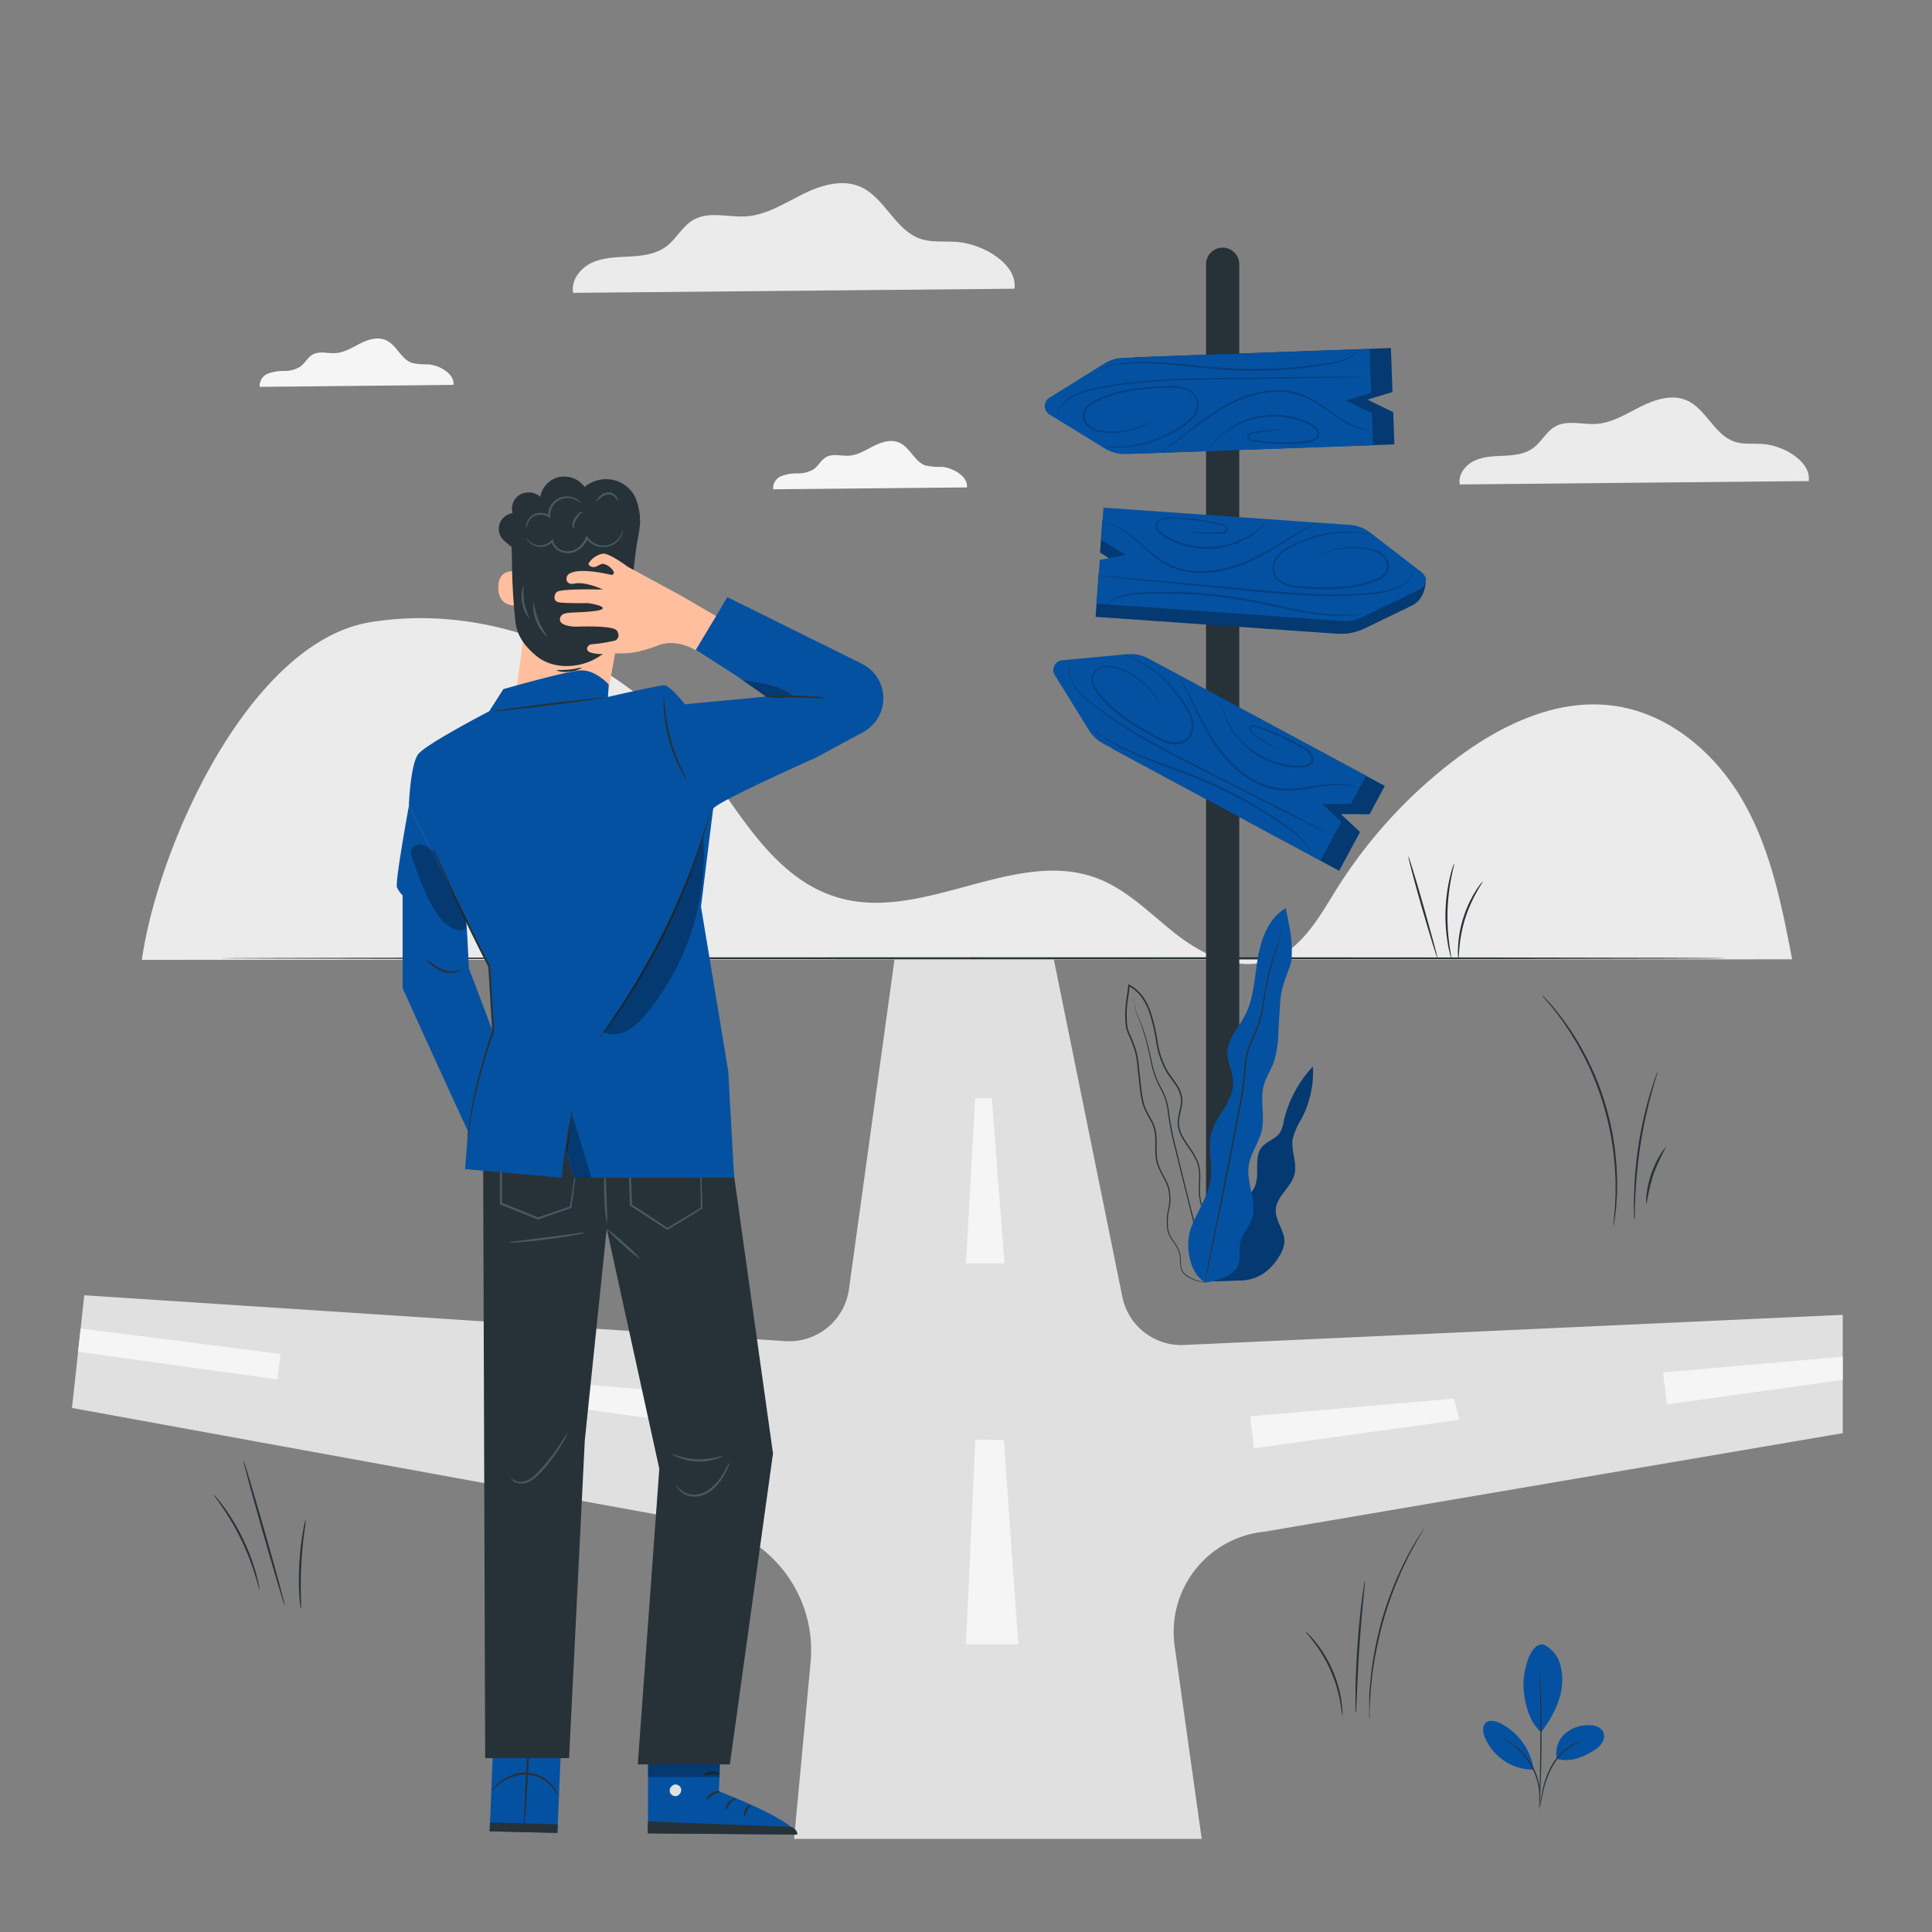 <svg xmlns="http://www.w3.org/2000/svg" viewBox="0 0 500 500"><rect x="0" y="0" width="500" height="500" fill="#808080" stroke="none"/><g id="freepik--background-complete--inject-1"><path d="M451.32,207.72c-7-12.46-19.15-23.14-33.82-25.09-15.09-2-29.89,5.38-41.73,14.55a126.21,126.21,0,0,0-30,33.13c-4.63,7.46-9.36,16.12-18.07,18.55-8.2,2.28-16.82-2-23.43-7.18s-12.55-11.5-20.52-14.45c-20.76-7.69-43.92,10.75-65.48,5.43-18.57-4.58-27.46-24-39-38.65-19.06-24.12-52.18-38.06-83.36-33S41,218.48,36.71,248.41l427.09-.14C461.12,234.35,458.35,220.17,451.32,207.72Z" style="fill:#ebebeb"></path><path d="M117.35,99.61c.38-2.79-3.55-5.08-6.51-5.32a16.84,16.84,0,0,1-4.21-.36c-2.89-1-4-4.75-6.87-5.94-2.11-.89-4.54-.1-6.58.93s-4.07,2.33-6.36,2.47c-2,.13-4.15-.61-5.89.36-1.29.73-2,2.22-3.17,3.1A7.5,7.5,0,0,1,73.62,96a11.78,11.78,0,0,0-4.27.69,3.38,3.38,0,0,0-2.14,3.43Z" style="fill:#f5f5f5"></path><path d="M250.23,126.14c.38-2.79-3.55-5.08-6.51-5.32a16.84,16.84,0,0,1-4.21-.36c-2.89-1-4-4.75-6.87-5.94-2.11-.89-4.54-.1-6.58.93s-4.07,2.33-6.36,2.48c-2,.12-4.15-.61-5.88.36-1.3.72-2,2.21-3.17,3.1a7.61,7.61,0,0,1-4.15,1.12,11.57,11.57,0,0,0-4.27.7,3.38,3.38,0,0,0-2.14,3.42Z" style="fill:#f5f5f5"></path><path d="M468.1,124.5c.69-5-6.39-9.15-11.72-9.58-2.54-.2-5.17.19-7.58-.65-5.21-1.82-7.29-8.55-12.38-10.7-3.8-1.6-8.17-.17-11.86,1.68s-7.33,4.19-11.44,4.46c-3.58.22-7.47-1.1-10.61.65-2.33,1.3-3.55,4-5.71,5.58s-4.85,1.88-7.46,2-5.32.17-7.7,1.26-4.34,3.6-3.85,6.17Z" style="fill:#ebebeb"></path><path d="M262.54,74.72c.87-6.35-8.08-11.57-14.82-12.11-3.21-.26-6.54.23-9.58-.83-6.59-2.3-9.22-10.81-15.65-13.52-4.81-2-10.34-.22-15,2.12S198.23,55.68,193,56c-4.53.29-9.45-1.39-13.41.83-3,1.64-4.5,5-7.22,7s-6.13,2.38-9.44,2.56-6.72.21-9.73,1.59-5.49,4.56-4.87,7.81Z" style="fill:#ebebeb"></path></g><g id="freepik--Road--inject-1"><path d="M18.63,364.38l3.18-29.17,181.43,11.87a15.59,15.59,0,0,0,16.47-13.42L231.54,248h41.13l17.79,87.61a15.58,15.58,0,0,0,16,12.47l170.44-7.8v30.62L327.25,396.4A26.08,26.08,0,0,0,304,426l7,49.9-105.49,0,4.27-45.69a33.4,33.4,0,0,0-27.95-36.09Z" style="fill:#e0e0e0"></path><polygon points="259.95 326.95 250 326.95 252.36 284.23 256.68 284.24 259.95 326.95" style="fill:#f5f5f5"></polygon><polygon points="263.53 425.55 250 425.55 252.41 372.65 259.81 372.67 263.53 425.55" style="fill:#f5f5f5"></polygon><polygon points="324.52 374.82 323.56 366.55 376.28 361.94 377.71 367.43 324.52 374.82" style="fill:#f5f5f5"></polygon><polygon points="431.38 363.45 430.43 355.18 476.89 351.11 476.89 357.12 431.38 363.45" style="fill:#f5f5f5"></polygon><polygon points="188.63 369.89 189.59 361.62 136.87 357 135.44 362.5 188.63 369.89" style="fill:#f5f5f5"></polygon><polygon points="71.82 357 72.58 350.4 20.87 343.8 20.21 349.83 71.82 357" style="fill:#f5f5f5"></polygon></g><g id="freepik--Sign--inject-1"><path d="M320.72,329.19h-8.6V68.39a4.3,4.3,0,0,1,4.3-4.3h0a4.31,4.31,0,0,1,4.3,4.3Z" style="fill:#263238"></path><polygon points="275.64 173.9 299.47 171.69 358.38 203.4 354.44 210.71 347.01 210.68 351.96 215.33 346.57 225.34 288.04 193.84 275.64 173.9" style="fill:#0551A1"></polygon><polygon points="275.64 173.9 299.47 171.69 358.38 203.4 354.44 210.71 347.01 210.68 351.96 215.33 346.57 225.34 288.04 193.84 275.64 173.9" style="opacity:0.3"></polygon><path d="M274.91,170.87l16.82-1.56a9.64,9.64,0,0,1,5.47,1.11l56.34,30.32-3.94,7.32-7.43,0,4.95,4.65-5.39,10-56.26-30.28a9.69,9.69,0,0,1-3.62-3.4L273,174.75A2.54,2.54,0,0,1,274.91,170.87Z" style="fill:#0551A1"></path><g style="opacity:0.2"><path d="M339.31,221.47a8.45,8.45,0,0,0-1-2.43,17.91,17.91,0,0,0-5.26-4.83,119.08,119.08,0,0,0-20.77-11.64c-4.27-1.87-8.47-3.33-12.25-4.77a93.1,93.1,0,0,1-9.89-4.25,40.35,40.35,0,0,1-6.16-3.84c-.69-.51-1.18-1-1.53-1.25a3.05,3.05,0,0,1-.5-.48s.76.58,2.15,1.56a43.49,43.49,0,0,0,6.21,3.68,98.14,98.14,0,0,0,9.89,4.13c3.78,1.41,8,2.86,12.29,4.74a112.44,112.44,0,0,1,20.78,11.82,17.36,17.36,0,0,1,5.22,5,5.94,5.94,0,0,1,.72,1.85,2.56,2.56,0,0,1,.08.51C339.31,221.41,339.32,221.47,339.31,221.47Z"></path><path d="M276.91,171a7.65,7.65,0,0,0-.08,3.26,9.26,9.26,0,0,0,1.52,3.5,18.06,18.06,0,0,0,3.56,3.63,107.9,107.9,0,0,0,11,7.59c4.31,2.62,9.2,5.24,14.39,7.89l26.58,13.58c3.35,1.75,6.09,3.16,8,4.17l2.17,1.16a7,7,0,0,1,.74.43,4.56,4.56,0,0,1-.79-.34l-2.21-1.07-8.11-4L307.08,197.3c-5.19-2.66-10.09-5.3-14.4-8a101.72,101.72,0,0,1-11-7.72,17.75,17.75,0,0,1-3.57-3.75,9.21,9.21,0,0,1-1.48-3.62,6.86,6.86,0,0,1,0-2.48A4.44,4.44,0,0,1,276.91,171Z"></path><path d="M300.07,181.89a4.92,4.92,0,0,1-.5-.71,21.76,21.76,0,0,0-1.49-2,20.9,20.9,0,0,0-7.14-5.41,14.23,14.23,0,0,0-2.8-1,5.35,5.35,0,0,0-3.09.14,3.27,3.27,0,0,0-2.12,2.31,4.57,4.57,0,0,0,1,3.29c2.88,4.15,7.45,7.53,12.51,10.4,1.27.72,2.54,1.43,3.8,2.07a9,9,0,0,0,3.9,1.12,4.19,4.19,0,0,0,3.4-1.47,4.77,4.77,0,0,0,.82-3.51,9.55,9.55,0,0,0-1.24-3.38c-.59-1-1.24-2-1.87-2.93a33.82,33.82,0,0,0-4-4.77,28.74,28.74,0,0,0-7.35-5.21c-1-.47-1.72-.8-2.25-1a7.21,7.21,0,0,1-.78-.35,5,5,0,0,1,.82.25,23.48,23.48,0,0,1,2.3.93,27.48,27.48,0,0,1,7.51,5.13,33.2,33.2,0,0,1,4.12,4.78c.64.93,1.3,1.9,1.91,3a10.05,10.05,0,0,1,1.32,3.53,5.27,5.27,0,0,1-.91,3.89,4.7,4.7,0,0,1-3.79,1.67A9.36,9.36,0,0,1,300,191.5c-1.29-.65-2.55-1.36-3.83-2.08-5.09-2.88-9.72-6.31-12.64-10.58a5,5,0,0,1-1-3.65,3.71,3.71,0,0,1,2.41-2.62,5.79,5.79,0,0,1,3.34-.13,14,14,0,0,1,2.86,1,19.74,19.74,0,0,1,8.57,7.64A7.52,7.52,0,0,1,300.07,181.89Z"></path><path d="M351.84,204.07c0,.05-.81-.34-2.34-.65a21,21,0,0,0-6.59,0c-2.77.31-6,1.17-9.81,1.21a16.87,16.87,0,0,1-5.81-1,21.72,21.72,0,0,1-5.56-3,32.88,32.88,0,0,1-8.1-9,81.74,81.74,0,0,1-4.64-8.74c-1.21-2.54-2.2-4.58-2.94-6l-.84-1.6a2.56,2.56,0,0,1-.27-.57,3.14,3.14,0,0,1,.36.52c.23.35.54.87.93,1.55.79,1.37,1.84,3.39,3.09,5.91a87.72,87.72,0,0,0,4.71,8.64,33.12,33.12,0,0,0,8,8.84,18.68,18.68,0,0,0,11.06,3.91c3.68,0,7-.82,9.77-1.09a19.77,19.77,0,0,1,6.67.22,10.83,10.83,0,0,1,1.73.55A2.42,2.42,0,0,1,351.84,204.07Z"></path><path d="M331.21,194a3.61,3.61,0,0,1-.6-.22c-.38-.16-.93-.41-1.64-.77s-1.54-.82-2.49-1.42q-.72-.44-1.5-1a4.43,4.43,0,0,1-1.5-1.41,1,1,0,0,1,.12-1.22,1.34,1.34,0,0,1,1.24-.22c.78.21,1.51.47,2.3.74,1.56.55,3.21,1.21,4.9,2a52.93,52.93,0,0,1,5.16,2.74,6.58,6.58,0,0,1,2.41,2.07,2,2,0,0,1-.95,3,7.32,7.32,0,0,1-3.25.36,19.48,19.48,0,0,1-3.09-.4,21.12,21.12,0,0,1-5.54-1.95,20.83,20.83,0,0,1-10.38-12.47,14.32,14.32,0,0,1-.43-1.76,2.67,2.67,0,0,1-.08-.63c.05,0,.21.85.71,2.33a22,22,0,0,0,3,5.84,20.74,20.74,0,0,0,7.37,6.26,21,21,0,0,0,5.42,1.88,19.94,19.94,0,0,0,3,.38,6.69,6.69,0,0,0,3-.32,1.6,1.6,0,0,0,.93-1,1.54,1.54,0,0,0-.21-1.29,6.16,6.16,0,0,0-2.22-1.91,56.85,56.85,0,0,0-5.1-2.74c-1.67-.79-3.3-1.46-4.84-2-.77-.28-1.54-.56-2.24-.75a1,1,0,0,0-.9.1.62.62,0,0,0-.06.77,4.13,4.13,0,0,0,1.38,1.31c.5.38,1,.71,1.45,1,.93.61,1.76,1.1,2.44,1.48s1.22.67,1.59.86A2.63,2.63,0,0,1,331.21,194Z"></path></g><path d="M369,149.5l-.13-.11-16.85-10-66.74-4.67-.58,8.28L291,147l-6.66,1.29-.8,11.34L346.06,164a14.11,14.11,0,0,0,7.12-1.37l12.37-6C368.15,155.38,369,152.48,369,149.5Z" style="fill:#0551A1"></path><path d="M369,149.5l-.13-.11-16.85-10-66.74-4.67-.58,8.28L291,147l-6.66,1.29-.8,11.34L346.06,164a14.11,14.11,0,0,0,7.12-1.37l12.37-6A7.91,7.91,0,0,0,369,149.5Z" style="opacity:0.3"></path><path d="M368,148.16l-13.38-10.31a9.64,9.64,0,0,0-5.22-2l-63.83-4.47-.58,8.29,6.3,3.94-6.66,1.29-.8,11.34,63.74,4.47a9.68,9.68,0,0,0,4.88-.94l15.11-7.31A2.55,2.55,0,0,0,368,148.16Z" style="fill:#0551A1"></path><g style="opacity:0.2"><path d="M286.49,156.53s0-.06.1-.15a3,3,0,0,1,.34-.39,6.21,6.21,0,0,1,1.6-1.17,17.14,17.14,0,0,1,7.1-1.46,111.14,111.14,0,0,1,23.88,1.11c4.63.7,9,1.73,12.92,2.56A97.75,97.75,0,0,0,343,158.82a44.67,44.67,0,0,0,7.21.21c1.7-.09,2.64-.23,2.65-.17a3.45,3.45,0,0,1-.68.13,18.23,18.23,0,0,1-2,.24,39.91,39.91,0,0,1-7.26,0,93.43,93.43,0,0,1-10.63-1.69c-4-.81-8.3-1.82-12.9-2.52a119.93,119.93,0,0,0-23.78-1.25,17.88,17.88,0,0,0-7,1.27A8.35,8.35,0,0,0,286.49,156.53Z"></path><path d="M366.22,147.17a3.92,3.92,0,0,1-.22.83,6.81,6.81,0,0,1-1.3,2.11,9.52,9.52,0,0,1-3.19,2.27,17.9,17.9,0,0,1-5,1.26,100.26,100.26,0,0,1-13.43.64c-5.05-.06-10.6-.44-16.41-1l-29.71-2.87-9-.94-2.45-.28a5,5,0,0,1-.84-.13,4.54,4.54,0,0,1,.85,0l2.46.18,9,.77,29.73,2.72c5.8.53,11.33.92,16.37,1a104.56,104.56,0,0,0,13.37-.52,18.25,18.25,0,0,0,5-1.17,9.19,9.19,0,0,0,3.15-2.14A7.66,7.66,0,0,0,366.22,147.17Z"></path><path d="M340.81,144a6.69,6.69,0,0,1,.75-.43,21.33,21.33,0,0,1,2.29-.95,20.51,20.51,0,0,1,9-.93,14.57,14.57,0,0,1,3,.65,5.78,5.78,0,0,1,2.76,1.89,3.71,3.71,0,0,1,.63,3.51,5,5,0,0,1-2.82,2.53c-4.76,2-10.5,2.47-16.35,2.18-1.47-.07-2.91-.14-4.34-.28a9.44,9.44,0,0,1-4.12-1.22,4.68,4.68,0,0,1-2.31-3.44,5.28,5.28,0,0,1,1.31-3.77,9.92,9.92,0,0,1,3-2.28c1.07-.56,2.14-1,3.19-1.48a33.32,33.32,0,0,1,6-1.84,27.21,27.21,0,0,1,9.09-.32,21.69,21.69,0,0,1,2.44.44,5,5,0,0,1,.84.23,7.29,7.29,0,0,1-.86-.13c-.55-.1-1.38-.23-2.44-.34a28.6,28.6,0,0,0-9,.48,34.23,34.23,0,0,0-5.94,1.88c-1,.45-2.1.93-3.15,1.48a9.62,9.62,0,0,0-2.85,2.19,4.79,4.79,0,0,0-1.19,3.41,4.18,4.18,0,0,0,2.1,3.06,9,9,0,0,0,3.89,1.14c1.41.13,2.86.2,4.32.27,5.81.29,11.48-.13,16.12-2.1a4.55,4.55,0,0,0,2.59-2.25,3.25,3.25,0,0,0-.55-3.09,5.35,5.35,0,0,0-2.54-1.77,13.37,13.37,0,0,0-2.89-.66,20.87,20.87,0,0,0-8.93.75c-1,.32-1.78.65-2.3.86A5.18,5.18,0,0,1,340.81,144Z"></path><path d="M285.2,135.12a2.49,2.49,0,0,1,.63.06,10,10,0,0,1,1.76.46,19.71,19.71,0,0,1,5.75,3.37c2.23,1.73,4.57,4.17,7.68,6.15a18.67,18.67,0,0,0,11.44,2.6A33,33,0,0,0,324,144.57a87.89,87.89,0,0,0,8.6-4.79c2.4-1.46,4.37-2.61,5.76-3.34.7-.37,1.25-.64,1.62-.81a2.63,2.63,0,0,1,.59-.25,2.86,2.86,0,0,1-.54.34l-1.57.9c-1.36.78-3.29,2-5.66,3.48a82.21,82.21,0,0,1-8.59,4.9,32.86,32.86,0,0,1-11.67,3.28,21.47,21.47,0,0,1-6.29-.45,16.8,16.8,0,0,1-5.43-2.26c-3.17-2-5.48-4.52-7.66-6.27a20.64,20.64,0,0,0-5.59-3.47A22.49,22.49,0,0,0,285.2,135.12Z"></path><path d="M308,137.62a3.32,3.32,0,0,1,.63,0c.41,0,1,.09,1.8.13s1.74.07,2.85.05c.56,0,1.15,0,1.78-.08a4.33,4.33,0,0,0,1.86-.38.61.61,0,0,0,.36-.68c-.06-.26-.36-.45-.7-.57-.7-.21-1.5-.38-2.29-.56-1.61-.35-3.34-.65-5.18-.88s-3.77-.36-5.78-.4a6,6,0,0,0-2.89.42,1.58,1.58,0,0,0-.87,1,1.6,1.6,0,0,0,.27,1.31,6.75,6.75,0,0,0,2.37,1.87,19.14,19.14,0,0,0,2.76,1.29,21.31,21.31,0,0,0,5.58,1.32,20.86,20.86,0,0,0,9.58-1.36,21.79,21.79,0,0,0,5.68-3.32c1.22-1,1.81-1.62,1.84-1.59s-.12.18-.4.49A15.26,15.26,0,0,1,326,137a20.75,20.75,0,0,1-15.43,5,21.62,21.62,0,0,1-5.73-1.31,19.42,19.42,0,0,1-2.82-1.32,7,7,0,0,1-2.55-2,2.11,2.11,0,0,1-.34-1.73,2.07,2.07,0,0,1,1.14-1.31,6.5,6.5,0,0,1,3.13-.47,53.32,53.32,0,0,1,5.83.44c1.85.24,3.6.56,5.21.93.82.19,1.57.36,2.34.6a1.36,1.36,0,0,1,.93.85,1,1,0,0,1-.54,1.1,4.52,4.52,0,0,1-2,.39c-.64,0-1.24,0-1.8,0-1.12,0-2.08-.07-2.86-.14s-1.39-.15-1.8-.22A2.49,2.49,0,0,1,308,137.62Z"></path></g><polygon points="273.6 104.87 294 117.39 360.85 114.99 360.56 106.69 353.88 103.42 360.37 101.44 359.96 90.08 293.54 92.46 273.6 104.87" style="fill:#0551A1"></polygon><polygon points="273.6 104.87 294 117.39 360.85 114.99 360.56 106.69 353.88 103.42 360.37 101.44 359.96 90.08 293.54 92.46 273.6 104.87" style="opacity:0.3"></polygon><path d="M271.6,107.27,286,116.1a9.6,9.6,0,0,0,5.4,1.42l63.94-2.29-.3-8.3-6.68-3.26,6.49-2-.4-11.36L290.6,92.61a9.65,9.65,0,0,0-4.76,1.45l-14.25,8.87A2.55,2.55,0,0,0,271.6,107.27Z" style="fill:#0551A1"></path><g style="opacity:0.2"><path d="M351.74,90.34a.53.53,0,0,1-.09.16,3,3,0,0,1-.29.42,6.46,6.46,0,0,1-1.47,1.34,17.38,17.38,0,0,1-6.9,2.2,111.7,111.7,0,0,1-23.87,1.42c-4.68-.21-9.1-.78-13.12-1.19A100.54,100.54,0,0,0,295.3,94a44.37,44.37,0,0,0-7.19.55c-1.68.27-2.6.51-2.62.45a6.27,6.27,0,0,1,.66-.2c.44-.11,1.08-.3,1.92-.45a40.55,40.55,0,0,1,7.23-.72,93.76,93.76,0,0,1,10.75.55c4,.39,8.44.94,13.09,1.15a119.32,119.32,0,0,0,23.79-1.27,18,18,0,0,0,6.85-2A8.82,8.82,0,0,0,351.74,90.34Z"></path><path d="M273.44,108.07a3.4,3.4,0,0,1,.13-.85,6.72,6.72,0,0,1,1.07-2.23,9.39,9.39,0,0,1,2.93-2.6,18.13,18.13,0,0,1,4.87-1.79,102.55,102.55,0,0,1,13.27-2c5-.47,10.6-.68,16.43-.77L342,97.5l9.05,0,2.46,0a5.25,5.25,0,0,1,.86,0,5.36,5.36,0,0,1-.86.07l-2.46.07-9,.19-29.85.43c-5.83.09-11.37.28-16.39.73A107.37,107.37,0,0,0,282.52,101a18.17,18.17,0,0,0-4.81,1.69,9.27,9.27,0,0,0-2.91,2.46A7.66,7.66,0,0,0,273.44,108.07Z"></path><path d="M299,108.5a4.75,4.75,0,0,1-.7.51,18.62,18.62,0,0,1-2.18,1.19,20.45,20.45,0,0,1-8.88,1.88,14.87,14.87,0,0,1-3-.33,5.74,5.74,0,0,1-2.93-1.59,3.72,3.72,0,0,1-1-3.43,5,5,0,0,1,2.54-2.81c4.51-2.53,10.18-3.56,16-3.9,1.47-.08,2.91-.16,4.35-.18a9.39,9.39,0,0,1,4.22.79,4.69,4.69,0,0,1,2.67,3.17,5.28,5.28,0,0,1-.91,3.89,10,10,0,0,1-2.75,2.58c-1,.68-2,1.26-3,1.81a33.36,33.36,0,0,1-5.8,2.47,27.56,27.56,0,0,1-9,1.28,22.77,22.77,0,0,1-2.47-.18,4.32,4.32,0,0,1-.85-.14,6.18,6.18,0,0,1,.86,0c.56,0,1.39.09,2.46.09a28.78,28.78,0,0,0,8.89-1.43,33,33,0,0,0,5.71-2.5c1-.55,2-1.14,3-1.81a9.43,9.43,0,0,0,2.61-2.47,4.83,4.83,0,0,0,.82-3.52,4.2,4.2,0,0,0-2.41-2.82,9,9,0,0,0-4-.72c-1.41,0-2.86.1-4.32.18-5.81.34-11.4,1.35-15.81,3.8a4.5,4.5,0,0,0-2.34,2.51,3.26,3.26,0,0,0,.88,3,5.38,5.38,0,0,0,2.71,1.5,13.71,13.71,0,0,0,2.94.35,21,21,0,0,0,8.8-1.69,23.19,23.19,0,0,0,2.2-1.1A6.31,6.31,0,0,1,299,108.5Z"></path><path d="M355.28,111.5a3.37,3.37,0,0,1-.63,0,10.17,10.17,0,0,1-1.8-.27,19.75,19.75,0,0,1-6.08-2.75c-2.4-1.48-5-3.66-8.28-5.3a18.68,18.68,0,0,0-11.65-1.38,33.1,33.1,0,0,0-11.09,4.39,88.49,88.49,0,0,0-8.05,5.67c-2.23,1.71-4.07,3.06-5.38,3.93-.65.44-1.17.77-1.52,1a3.28,3.28,0,0,1-.56.31,3.22,3.22,0,0,1,.5-.4l1.47-1.06c1.27-.92,3.06-2.31,5.26-4.05a82.43,82.43,0,0,1,8-5.79,33,33,0,0,1,11.25-4.49,21.32,21.32,0,0,1,6.31-.22,17.06,17.06,0,0,1,5.64,1.68c3.36,1.7,5.92,3.92,8.27,5.42A21,21,0,0,0,352.9,111C354.41,111.44,355.29,111.44,355.28,111.5Z"></path><path d="M332.32,111.42a5.19,5.19,0,0,1-.63,0c-.41,0-1,0-1.8.06s-1.74.12-2.84.26c-.55.07-1.14.16-1.76.27a4.19,4.19,0,0,0-1.81.57.61.61,0,0,0-.29.71,1,1,0,0,0,.76.49c.71.14,1.53.23,2.34.32,1.63.18,3.39.3,5.23.32a55,55,0,0,0,5.8-.2,6.16,6.16,0,0,0,2.83-.72,1.6,1.6,0,0,0,.76-1.08,1.63,1.63,0,0,0-.41-1.27,6.73,6.73,0,0,0-2.55-1.61,19.62,19.62,0,0,0-2.88-1,21.45,21.45,0,0,0-5.69-.72,20.68,20.68,0,0,0-9.38,2.37,21.62,21.62,0,0,0-5.3,3.89c-1.1,1.11-1.63,1.81-1.67,1.78a3.51,3.51,0,0,1,.36-.53,15.19,15.19,0,0,1,1.16-1.39,20.85,20.85,0,0,1,14.82-6.6,21.61,21.61,0,0,1,5.83.7,20.56,20.56,0,0,1,2.95,1,7.15,7.15,0,0,1,2.75,1.76,2.09,2.09,0,0,1,.52,1.68,2,2,0,0,1-1,1.43,6.66,6.66,0,0,1-3.07.8,52.88,52.88,0,0,1-5.84.17c-1.87,0-3.64-.17-5.28-.37-.83-.11-1.6-.2-2.39-.36a1.35,1.35,0,0,1-1-.74,1,1,0,0,1,.43-1.15,4.42,4.42,0,0,1,2-.6c.62-.1,1.22-.17,1.78-.23,1.11-.11,2.07-.16,2.86-.17s1.4,0,1.81,0A2.2,2.2,0,0,1,332.32,111.42Z"></path></g></g><g id="freepik--Floor--inject-1"><path d="M446.7,248c0,.14-87.28.26-194.92.26S56.85,248.09,56.85,248s87.26-.26,194.93-.26S446.7,247.8,446.7,248Z" style="fill:#263238"></path></g><g id="freepik--Plants--inject-1"><path d="M67.17,411.39c-.09,0-.45-1.48-1.18-3.85a65.9,65.9,0,0,0-3.54-9,65.51,65.51,0,0,0-4.84-8.38c-1.4-2.05-2.35-3.27-2.28-3.32a4.71,4.71,0,0,1,.75.78c.46.53,1.09,1.32,1.83,2.33a54.24,54.24,0,0,1,5,8.37,52.91,52.91,0,0,1,3.42,9.13c.33,1.21.56,2.19.68,2.88A4.73,4.73,0,0,1,67.17,411.39Z" style="fill:#263238"></path><path d="M73.75,415.7c-.13,0-2.66-8.36-5.63-18.76S62.85,378.07,63,378s2.66,8.36,5.63,18.76S73.89,415.66,73.75,415.7Z" style="fill:#263238"></path><path d="M79.13,393.16a27.57,27.57,0,0,1-.39,3.4c-.27,2.09-.58,5-.75,8.2s-.18,6.12-.13,8.23a31.46,31.46,0,0,1,0,3.42,2.83,2.83,0,0,1-.17-.91c-.08-.59-.15-1.44-.22-2.5a70,70,0,0,1,0-8.27,71.6,71.6,0,0,1,.91-8.22c.18-1.05.35-1.89.49-2.46A3.69,3.69,0,0,1,79.13,393.16Z" style="fill:#263238"></path><path d="M364.47,221.61c.14,0,1.95,5.83,4,13.11s3.68,13.22,3.55,13.26-1.95-5.83-4.05-13.11S364.33,221.65,364.47,221.61Z" style="fill:#263238"></path><path d="M376.35,223.47c.08,0-.3,1.36-.73,3.56a53.69,53.69,0,0,0-1,8.66,53,53,0,0,0,.47,8.7c.3,2.22.6,3.57.51,3.59a3.68,3.68,0,0,1-.3-.93,25.82,25.82,0,0,1-.57-2.6,43.24,43.24,0,0,1,.53-17.5,26,26,0,0,1,.72-2.57A3.07,3.07,0,0,1,376.35,223.47Z" style="fill:#263238"></path><path d="M383.74,228.14c.07.05-.62,1-1.57,2.72a37.26,37.26,0,0,0-3,6.89,36.35,36.35,0,0,0-1.46,7.37c-.18,1.93-.17,3.13-.26,3.13a2.67,2.67,0,0,1-.11-.84,21.84,21.84,0,0,1,0-2.31,30.43,30.43,0,0,1,4.5-14.43,21.77,21.77,0,0,1,1.32-1.9C383.51,228.35,383.71,228.12,383.74,228.14Z" style="fill:#263238"></path><path d="M318.43,317.25c-.53-2,.81-4.1,2.32-5.58s3.3-2.82,4.08-4.78c1.27-3.19-.43-7.31,1.73-10,1.27-1.56,3.56-2.08,4.69-3.75a8.55,8.55,0,0,0,1-3,30.33,30.33,0,0,1,7.53-14.1,26.29,26.29,0,0,1-3,13.59,17.16,17.16,0,0,0-2.24,5.15c-.48,3,1.21,6.15.47,9.11-.85,3.4-4.67,5.67-4.85,9.17-.15,3,2.43,5.55,2.24,8.5a8.09,8.09,0,0,1-1.32,3.51c-2.29,3.8-5.64,6.42-10.73,6.33l-6.23.22Z" style="fill:#0551A1"></path><g style="opacity:0.3"><path d="M318.43,317.25c-.53-2,.81-4.1,2.32-5.58s3.3-2.82,4.08-4.78c1.27-3.19-.43-7.31,1.73-10,1.27-1.56,3.56-2.08,4.69-3.75a8.55,8.55,0,0,0,1-3,30.33,30.33,0,0,1,7.53-14.1,26.29,26.29,0,0,1-3,13.59,17.16,17.16,0,0,0-2.24,5.15c-.48,3,1.21,6.15.47,9.11-.85,3.4-4.67,5.67-4.85,9.17-.15,3,2.43,5.55,2.24,8.5a8.09,8.09,0,0,1-1.32,3.51c-2.29,3.8-5.64,6.42-10.73,6.33l-6.23.22Z"></path></g><path d="M312.91,331.84a5,5,0,0,1-1.71,0,11.1,11.1,0,0,1-2-.51,8.94,8.94,0,0,1-2.5-1.37,3.53,3.53,0,0,1-1-1.38,6.58,6.58,0,0,1-.29-1.86,20,20,0,0,0-.15-2,5.44,5.44,0,0,0-.76-2c-.73-1.29-1.95-2.51-2.35-4.26a14.09,14.09,0,0,1,.17-5.47,11.62,11.62,0,0,0-.14-5.85c-.67-1.95-2-3.71-2.72-5.91s-.37-4.61-.51-7a9.26,9.26,0,0,0-.81-3.46c-.51-1.11-1.21-2.15-1.75-3.31-1.11-2.35-1.3-5-1.61-7.61-.14-1.32-.29-2.65-.44-4a19.19,19.19,0,0,0-.7-4,34.45,34.45,0,0,0-1.49-3.86,13,13,0,0,1-.72-2,19.57,19.57,0,0,1-.2-2.14,25.9,25.9,0,0,1,.16-4.31c.17-1.44.43-2.87.59-4.31l0-.25,0-.29.25.13a9.71,9.71,0,0,1,3.36,2.83,15.4,15.4,0,0,1,2.06,3.8,46.55,46.55,0,0,1,1.94,8.17,22.16,22.16,0,0,0,2.56,7.53c.68,1.11,1.51,2.13,2.23,3.21a8.69,8.69,0,0,1,1.55,3.55c.37,2.64-1.08,4.95-.78,7.29a8.07,8.07,0,0,0,1.14,3.23c.56,1,1.23,1.92,1.86,2.85a18.1,18.1,0,0,1,1.67,2.88,9.11,9.11,0,0,1,.77,3.12c.15,2.1-.15,4.1,0,6a13.54,13.54,0,0,0,1.53,5.12c.76,1.54,1.6,2.92,2.3,4.27.35.67.68,1.33.94,2a10,10,0,0,1,.55,2,12.22,12.22,0,0,1,.05,3.56,8.89,8.89,0,0,1-1.79,4.54,4.63,4.63,0,0,1-.5.55,2.7,2.7,0,0,1-.41.34c-.23.17-.36.25-.36.25a6.8,6.8,0,0,0,1.21-1.19,9,9,0,0,0,1.69-4.51,12.23,12.23,0,0,0-.08-3.5,9.51,9.51,0,0,0-.55-1.93,20.57,20.57,0,0,0-.95-2c-.71-1.33-1.55-2.71-2.32-4.25a13.93,13.93,0,0,1-1.6-5.22c-.16-1.92.13-3.92,0-6a8.71,8.71,0,0,0-.75-3,16.92,16.92,0,0,0-1.66-2.82c-.63-.92-1.3-1.85-1.88-2.87a8.5,8.5,0,0,1-1.19-3.36c-.3-2.49,1.14-4.82.77-7.27a8.42,8.42,0,0,0-1.5-3.4c-.71-1.06-1.54-2.08-2.24-3.22a22.24,22.24,0,0,1-2.62-7.66,46.87,46.87,0,0,0-1.93-8.09,14.91,14.91,0,0,0-2-3.7,9.26,9.26,0,0,0-3.21-2.72l.28-.16,0,.25c-.16,1.46-.42,2.89-.59,4.31a25.22,25.22,0,0,0-.16,4.25,19.59,19.59,0,0,0,.19,2.08,11.87,11.87,0,0,0,.7,1.94,37.73,37.73,0,0,1,1.5,3.9,19.85,19.85,0,0,1,.7,4.06c.15,1.34.3,2.67.44,4,.3,2.62.5,5.24,1.56,7.51.53,1.12,1.23,2.17,1.75,3.31a9.6,9.6,0,0,1,.83,3.59c.14,2.4-.18,4.75.47,6.88s2,3.89,2.7,5.91a11.88,11.88,0,0,1,.13,6,14,14,0,0,0-.2,5.36c.36,1.67,1.54,2.88,2.29,4.21a5.93,5.93,0,0,1,.78,2.08,18.48,18.48,0,0,1,.13,2,6.5,6.5,0,0,0,.26,1.82,3.46,3.46,0,0,0,1,1.31,8.67,8.67,0,0,0,2.44,1.37,11.41,11.41,0,0,0,2,.55,8.13,8.13,0,0,0,1.27.12Z" style="fill:#263238"></path><path d="M293.22,258.41a.62.62,0,0,1,.06.19c0,.15.08.34.14.56.12.49.27,1.24.5,2.16s.81,2,1.29,3.26A43.65,43.65,0,0,1,296.7,269c.47,1.66.89,3.51,1.33,5.48a23.22,23.22,0,0,0,2,6.09c.51,1,1.08,2,1.54,3.16a14.8,14.8,0,0,1,.9,3.58,73.45,73.45,0,0,0,1.34,7.54c1.25,5.1,2.44,10,3.53,14.4l3,11.74c.82,3.33,1.49,6,2,7.93q.33,1.38.51,2.16l.12.57c0,.12,0,.19,0,.19a1.52,1.52,0,0,1-.07-.18l-.16-.56c-.14-.52-.33-1.23-.58-2.14l-2.08-7.9c-.87-3.34-1.9-7.31-3-11.72s-2.3-9.3-3.56-14.41a70.91,70.91,0,0,1-1.34-7.57,14.27,14.27,0,0,0-.86-3.49c-.44-1.09-1-2.11-1.52-3.13a23.36,23.36,0,0,1-2-6.18c-.43-2-.83-3.83-1.29-5.49s-.93-3.13-1.41-4.41-1-2.34-1.24-3.3-.33-1.68-.43-2.18c0-.23-.07-.42-.1-.57A.6.6,0,0,1,293.22,258.41Z" style="fill:#263238"></path><path d="M311.81,331.86c-4.07-2.42-5.24-9.76-3.54-14.18s4.67-8.47,5.13-13.18c.35-3.62-.83-7.34,0-10.88,1.14-4.78,5.81-8.49,5.75-13.4,0-2.76-1.6-5.35-1.47-8.1.15-3.38,2.74-6.06,4.35-9,2.46-4.55,2.62-9.94,3.46-15s2.79-10.58,7.31-13.09c.67,4.33,1.81,7.3,1.46,13.18-.13,2.11-2.58,6.15-2.92,10.77-.2,2.76-.33,5.53-.5,8.3a26.52,26.52,0,0,1-1.31,7.94c-.74,1.93-1.92,3.69-2.47,5.68-1,3.75.32,7.8-.51,11.6-.71,3.22-2.93,6-3.39,9.25-.64,4.58,2.33,9.34.81,13.71-.75,2.17-2.54,3.91-3,6.15-.4,1.74,0,3.58-.33,5.33-.57,2.81-5.93,5-8.8,4.82" style="fill:#0551A1"></path><path d="M331.69,239.25a.94.94,0,0,1,0,.25c0,.18-.05.41-.09.71-.09.63-.2,1.55-.41,2.73s-.84,2.55-1.33,4.17-1,3.48-1.5,5.57-.85,4.41-1.26,6.89a29,29,0,0,1-2.08,7.79c-.58,1.3-1.22,2.61-1.7,4a18.25,18.25,0,0,0-.86,4.4,89.78,89.78,0,0,1-1.19,9.49c-1.25,6.42-2.43,12.54-3.52,18.11s-2.16,10.55-3,14.76-1.58,7.56-2.07,9.94c-.25,1.15-.45,2.05-.59,2.69-.06.29-.12.52-.16.7a1,1,0,0,1-.07.24,1.47,1.47,0,0,1,0-.24c0-.19.07-.42.12-.71.13-.65.3-1.56.51-2.72.47-2.38,1.14-5.77,2-10s1.83-9.22,2.94-14.77,2.25-11.69,3.49-18.11a89.07,89.07,0,0,0,1.19-9.45,18.62,18.62,0,0,1,.89-4.49c.5-1.42,1.15-2.73,1.72-4a28.57,28.57,0,0,0,2.09-7.69c.43-2.49.83-4.8,1.32-6.9a57.71,57.71,0,0,1,1.55-5.58c.52-1.63,1.16-3,1.4-4.13s.36-2.09.48-2.71l.13-.71Z" style="fill:#263238"></path><path d="M399.48,425.61a8,8,0,0,1,4.15,4.7,14.16,14.16,0,0,1,.55,6.37c-.47,4.13-2.81,8.3-5.34,11.61-3.48-3-4.28-8.34-4.52-11.05-.38-4.29,1.55-12.27,5.16-11.63" style="fill:#0551A1"></path><path d="M402.88,455.11a6.86,6.86,0,0,1,2.21-6.5,9.07,9.07,0,0,1,6.69-2.09,3.86,3.86,0,0,1,2.94,1.32,2.93,2.93,0,0,1,0,3,5.9,5.9,0,0,1-2.19,2.16c-3,1.89-6.28,3.17-9.69,2.15" style="fill:#0551A1"></path><path d="M398.42,467.78a5.49,5.49,0,0,1,.12-.85l.42-2.3a24.23,24.23,0,0,1,2.37-7.33,14.68,14.68,0,0,1,5.26-5.59,10.2,10.2,0,0,1,2.15-.95,4.41,4.41,0,0,1,.62-.15.6.6,0,0,1,.22,0,14.41,14.41,0,0,0-2.88,1.31,15.17,15.17,0,0,0-5.1,5.56,26,26,0,0,0-2.43,7.23c-.21,1-.38,1.74-.51,2.27A4.35,4.35,0,0,1,398.42,467.78Z" style="fill:#263238"></path><path d="M398.55,431.82a1.3,1.3,0,0,1,0,.37c0,.27,0,.63.07,1.06,0,.93.1,2.27.15,3.92.11,3.31.19,7.89.17,12.95s-.14,9.63-.28,12.94c-.07,1.65-.13,3-.19,3.92,0,.43-.05.79-.07,1.06a1.61,1.61,0,0,1-.05.37,2.12,2.12,0,0,1,0-.37c0-.28,0-.63,0-1.07,0-1,.06-2.29.1-3.92.08-3.31.17-7.88.19-12.94s0-9.62-.08-12.93c0-1.63-.05-3-.06-3.92v-1.07A1.53,1.53,0,0,1,398.55,431.82Z" style="fill:#263238"></path><path d="M396.86,457.62a16,16,0,0,0-8.72-11.7c-1.17-.56-2.69-.93-3.64-.06s-.74,2.42-.28,3.62A13.66,13.66,0,0,0,396.78,458" style="fill:#0551A1"></path><path d="M388.7,449.83a5.3,5.3,0,0,1,.74.33,8.8,8.8,0,0,1,.83.44c.31.2.69.39,1.06.67a14.23,14.23,0,0,1,1.22.91,17.07,17.07,0,0,1,1.29,1.18,17.92,17.92,0,0,1,2.46,3.15,17.55,17.55,0,0,1,1.62,3.66c.16.6.32,1.16.41,1.7a13.27,13.27,0,0,1,.21,1.51,11.32,11.32,0,0,1,0,1.25,7.07,7.07,0,0,1,0,.95,4.34,4.34,0,0,1-.09.8c-.07,0,0-1.15-.16-3a13.3,13.3,0,0,0-.24-1.48,15.1,15.1,0,0,0-.43-1.66,16.85,16.85,0,0,0-4-6.71,15.05,15.05,0,0,0-1.25-1.18c-.4-.36-.81-.65-1.18-.93C389.72,450.37,388.67,449.89,388.7,449.83Z" style="fill:#263238"></path><path d="M369,394.76a2.19,2.19,0,0,1-.25.48c-.2.36-.46.8-.78,1.33s-.77,1.27-1.22,2.11-1,1.76-1.55,2.83c-1.12,2.1-2.34,4.68-3.57,7.58a102,102,0,0,0-3.43,9.68c-1,3.5-1.76,6.89-2.33,10s-.89,5.94-1.08,8.32c-.12,1.19-.16,2.27-.22,3.21s-.09,1.77-.11,2.44,0,1.13,0,1.54a1.84,1.84,0,0,1-.06.53,2.19,2.19,0,0,1-.05-.53c0-.41,0-.92,0-1.55s0-1.49,0-2.44,0-2,.15-3.23a83.47,83.47,0,0,1,1-8.37,95.57,95.57,0,0,1,2.3-10.06,93.75,93.75,0,0,1,3.49-9.71c1.26-2.92,2.52-5.48,3.69-7.58.56-1.06,1.13-2,1.62-2.8s.92-1.51,1.3-2.07.63-.93.87-1.27S369,394.75,369,394.76Z" style="fill:#263238"></path><path d="M353.21,409.18a6.46,6.46,0,0,1-.06,1.34c-.09,1-.21,2.2-.34,3.66-.3,3.08-.68,7.35-1,12.06s-.51,9-.64,12.09L351,442a6.14,6.14,0,0,1-.12,1.35,6.58,6.58,0,0,1-.08-1.35c0-.87,0-2.12,0-3.68,0-3.1.17-7.39.49-12.11s.76-9,1.15-12.07c.2-1.54.37-2.78.51-3.64A7.66,7.66,0,0,1,353.21,409.18Z" style="fill:#263238"></path><path d="M337.88,422.26a3.8,3.8,0,0,1,.72.63,23.14,23.14,0,0,1,1.76,1.94,32,32,0,0,1,4.49,7.37,31.59,31.59,0,0,1,2.34,8.3,23.07,23.07,0,0,1,.23,2.61,4,4,0,0,1,0,1c-.09,0-.18-1.35-.56-3.51a36.13,36.13,0,0,0-6.76-15.5C338.75,423.31,337.81,422.32,337.88,422.26Z" style="fill:#263238"></path><path d="M399.13,257.54a3.29,3.29,0,0,1,.47.46l1.28,1.38.91,1c.33.38.66.81,1,1.26.72.92,1.58,1.93,2.4,3.15l1.32,1.88c.45.66.86,1.38,1.32,2.11.95,1.45,1.79,3.09,2.71,4.79a71.9,71.9,0,0,1,7.41,24c.19,1.93.42,3.76.46,5.48,0,.87.09,1.7.09,2.5l0,2.3c0,1.46-.13,2.78-.21,3.94,0,.58-.08,1.13-.13,1.62s-.13.94-.19,1.35c-.11.77-.2,1.39-.28,1.86a2.49,2.49,0,0,1-.13.65,5.42,5.42,0,0,1,0-.66c.05-.48.11-1.1.18-1.87,0-.41.09-.86.14-1.35s.06-1,.09-1.62c.05-1.15.17-2.47.13-3.93v-2.29c0-.79-.09-1.62-.13-2.47-.05-1.72-.29-3.53-.5-5.45a74.5,74.5,0,0,0-7.35-23.84c-.91-1.7-1.73-3.34-2.65-4.78-.45-.73-.86-1.46-1.3-2.12s-.87-1.29-1.28-1.89c-.79-1.23-1.63-2.25-2.33-3.18-.35-.46-.67-.9-1-1.28l-.88-1-1.2-1.44A2.87,2.87,0,0,1,399.13,257.54Z" style="fill:#263238"></path><path d="M429,277.28a9.84,9.84,0,0,1-.39,1.49c-.29,1-.69,2.32-1.16,4a120.95,120.95,0,0,0-4.24,27.26c-.07,1.77-.11,3.2-.13,4.19a8.57,8.57,0,0,1-.08,1.54,7.81,7.81,0,0,1-.12-1.53c0-1-.07-2.43,0-4.21a101.17,101.17,0,0,1,4.26-27.35c.52-1.7,1-3.06,1.32-4A8.23,8.23,0,0,1,429,277.28Z" style="fill:#263238"></path><path d="M431.16,296.86a57.78,57.78,0,0,0-3.29,7.14,58.09,58.09,0,0,0-1.76,7.65,8.15,8.15,0,0,1,0-2.33,26,26,0,0,1,1.23-5.49,25.33,25.33,0,0,1,2.39-5.1A7.88,7.88,0,0,1,431.16,296.86Z" style="fill:#263238"></path></g><g id="freepik--Character--inject-1"><polygon points="145.63 441.88 144.26 474.35 126.72 473.95 128.04 441.42 145.63 441.88" style="fill:#0551A1"></polygon><path d="M135.65,472.93c-.15,0,.12-7.12.6-15.88s1-15.86,1.14-15.85-.12,7.12-.61,15.88S135.79,472.94,135.65,472.93Z" style="fill:#263238"></path><polygon points="144.35 472.11 126.82 471.66 126.72 473.95 144.26 474.35 144.35 472.11" style="fill:#263238"></polygon><path d="M127.14,463.56a2.47,2.47,0,0,1,.49-.69,11.82,11.82,0,0,1,1.63-1.6,12.26,12.26,0,0,1,2.92-1.76A9.32,9.32,0,0,1,143,462a7.7,7.7,0,0,1,1.19,2,2.29,2.29,0,0,1,.24.81,16.28,16.28,0,0,0-1.72-2.53,9.32,9.32,0,0,0-6.43-3,10.74,10.74,0,0,0-6.79,2.29C128,462.7,127.21,463.62,127.14,463.56Z" style="fill:#263238"></path><g style="opacity:0.3"><polygon points="127.66 450.68 127.52 454.26 145.09 454.57 145.21 451.88 127.66 450.68"></polygon></g><path d="M186.9,443.82l-.85,19.77s19.8,7.5,20,11.17l-38.37-.28.07-30.85Z" style="fill:#0551A1"></path><path d="M174.45,461.91a1.57,1.57,0,0,0-1.11,1.79,1.52,1.52,0,0,0,1.77,1.11,1.66,1.66,0,0,0,1.16-1.9,1.56,1.56,0,0,0-2-1" style="fill:#e0e0e0"></path><path d="M167.67,474.47v-3.08l37.14,1.4s1.71.76,1.51,2Z" style="fill:#263238"></path><path d="M186.39,463.71c0,.19-.95.27-1.88.87s-1.43,1.39-1.61,1.31.12-1.16,1.26-1.87S186.44,463.54,186.39,463.71Z" style="fill:#263238"></path><path d="M190.44,465.42c0,.18-.78.5-1.43,1.29s-.84,1.64-1,1.63-.3-1.08.53-2S190.43,465.24,190.44,465.42Z" style="fill:#263238"></path><path d="M192.7,470.29c-.17,0-.43-.91.07-1.94s1.37-1.43,1.45-1.27-.47.7-.86,1.55S192.89,470.27,192.7,470.29Z" style="fill:#263238"></path><path d="M186.09,459.16c-.08.17-1-.1-2,0s-1.91.39-2,.23.7-.83,2-.89S186.18,459,186.09,459.16Z" style="fill:#263238"></path><path d="M186.81,454.9a3.64,3.64,0,0,1-1.94,0,8.93,8.93,0,0,1-2-.64,8.09,8.09,0,0,1-1.11-.6,2.41,2.41,0,0,1-.58-.46.82.82,0,0,1-.08-1,1,1,0,0,1,.83-.43,3,3,0,0,1,.73.11,7.06,7.06,0,0,1,1.2.42,6.89,6.89,0,0,1,1.78,1.19c.89.83,1.19,1.54,1.12,1.58s-.52-.54-1.42-1.23a8.11,8.11,0,0,0-1.72-1,7.59,7.59,0,0,0-1.11-.36c-.41-.11-.76-.11-.86.07s0,.1,0,.22a1.7,1.7,0,0,0,.42.33,9.86,9.86,0,0,0,1,.59,10.92,10.92,0,0,0,1.87.74A13.63,13.63,0,0,1,186.81,454.9Z" style="fill:#263238"></path><path d="M186.56,455.17a3,3,0,0,1-.5-1.87,6.23,6.23,0,0,1,.28-2.12,6.53,6.53,0,0,1,.5-1.17,1.61,1.61,0,0,1,1.25-1,.91.91,0,0,1,.8.55,2.28,2.28,0,0,1,.19.71,4.33,4.33,0,0,1-.85,3.29c-.76,1-1.55,1.22-1.56,1.16s.59-.46,1.18-1.42a4.4,4.4,0,0,0,.63-1.81,4.23,4.23,0,0,0,0-1.12c-.06-.41-.21-.74-.37-.7s-.52.3-.68.63a5.71,5.71,0,0,0-.48,1,6.88,6.88,0,0,0-.39,1.93C186.47,454.44,186.66,455.14,186.56,455.17Z" style="fill:#263238"></path><g style="opacity:0.3"><polygon points="167.66 455.48 167.7 459.87 186.21 459.87 186.21 455.89 167.66 455.48"></polygon></g><polyline points="157.02 318.03 151.35 372.69 147.28 455 125.56 455 124.97 279.82 187.16 284.25 200.05 376.16 188.89 456.61 165.06 456.61 170.63 380.12 157.02 318.03" style="fill:#263238"></polyline><path d="M157,318a32.39,32.39,0,0,0,4.23,4.17,33.08,33.08,0,0,0,4.58,3.77,31.94,31.94,0,0,0-4.22-4.17A32.8,32.8,0,0,0,157,318Z" style="fill:#455a64"></path><path d="M157.09,316.94a63.76,63.76,0,0,0-.12-7,64.51,64.51,0,0,0-.4-7,36.14,36.14,0,0,0-.14,7A36.54,36.54,0,0,0,157.09,316.94Z" style="fill:#455a64"></path><path d="M149.9,296.54a1.62,1.62,0,0,0-.35,0l-1.07-.06-4.12-.2-14.72-.62h-.26v.25c0,4.6,0,9.8,0,15.29v.48l.17.07,9.58,3.83.09,0,.09,0,8.47-2.94.13-.05v-.14c.62-4.77,1.14-8.74,1.51-11.59.16-1.33.29-2.4.39-3.19a9.42,9.42,0,0,0,.1-1.09,1.61,1.61,0,0,0-.06.31c0,.24-.09.52-.15.86-.13.8-.3,1.88-.51,3.23-.42,2.8-1,6.72-1.72,11.41l.15-.18-8.49,2.88h.18l-9.57-3.86.17.25v-.3c0-5.49,0-10.69,0-15.29l-.25.25,14.56.36,4.19.07h1.53Z" style="fill:#455a64"></path><path d="M181.26,296.8l-.32,0-1,0-3.73-.11-13.43-.32h-.25v.25c.15,4.54.31,9.76.49,15.33V312l.11.08,1.56,1,7.87,5.13.14.09.14-.08,8.87-5.41.11-.07v-.13c-.17-4.76-.31-8.73-.41-11.58-.05-1.32-.1-2.39-.13-3.18s-.07-1.1-.08-1.09a1.27,1.27,0,0,0,0,.32V298c0,.81,0,1.89,0,3.24,0,2.81.1,6.74.17,11.44l.11-.19-8.91,5.34h.28L165,312.66l-1.55-1,.12.22c-.2-5.57-.39-10.8-.56-15.34l-.24.25,13.29.07h4.79Z" style="fill:#455a64"></path><path d="M131.68,321.56a13.94,13.94,0,0,0,2.95-.09c1.81-.13,4.31-.38,7.06-.74s5.23-.75,7-1.08a14.91,14.91,0,0,0,2.87-.67,17.17,17.17,0,0,0-2.93.29l-7,.93-7,.89A17.76,17.76,0,0,0,131.68,321.56Z" style="fill:#455a64"></path><path d="M132.19,382.49s.09.31.51.69a3.47,3.47,0,0,0,2.22.75,5.21,5.21,0,0,0,3.25-1.24,23.28,23.28,0,0,0,3-3,41,41,0,0,0,4.39-6.19,13.16,13.16,0,0,0,1.38-2.83,29.82,29.82,0,0,0-1.7,2.63,55.7,55.7,0,0,1-4.48,6,25.26,25.26,0,0,1-2.86,2.95,5,5,0,0,1-2.94,1.25,3.44,3.44,0,0,1-2.09-.54C132.4,382.72,132.23,382.46,132.19,382.49Z" style="fill:#455a64"></path><path d="M175.09,384.41s0,.28.29.7a4.49,4.49,0,0,0,1.5,1.42,5.72,5.72,0,0,0,3,.79,7.18,7.18,0,0,0,3.59-1.14,12.74,12.74,0,0,0,4.32-5.15,11,11,0,0,0,1.07-2.56,19.37,19.37,0,0,0-1.41,2.38,13.64,13.64,0,0,1-4.27,4.87,6.82,6.82,0,0,1-3.31,1.1,5.6,5.6,0,0,1-2.78-.62A6.07,6.07,0,0,1,175.09,384.41Z" style="fill:#455a64"></path><path d="M173.7,376.16a5.4,5.4,0,0,0,1.79,1,13.94,13.94,0,0,0,4.86,1.08,14.12,14.12,0,0,0,5-.67,5.57,5.57,0,0,0,1.86-.89,22.76,22.76,0,0,1-6.78,1A22.44,22.44,0,0,1,173.7,376.16Z" style="fill:#455a64"></path><path d="M156.22,185.17l-23.43-.29,2.62-19.26s-1.6-.33-1.71-8.71-.51-22.62-.51-22.62h0A31,31,0,0,1,163.5,138l1.29,1Z" style="fill:#ffbe9d"></path><path d="M162.07,149.23c.15-.06,6-1.7,5.77,4s-6.11,4.36-6.11,4.19S162.07,149.23,162.07,149.23Z" style="fill:#ffbe9d"></path><path d="M134.2,148c-.15-.06-5.43-1.43-5.25,4.29s6.11,4.37,6.12,4.2S134.2,148,134.2,148Z" style="fill:#ffbe9d"></path><path d="M164,148.59c-.88,4.8-.71,7.32-1.53,10.53-1.3,5.07-3.91,9-8.64,11.5s-11.14,2.49-15.2-1c-2.83-2.4-4.83-5.1-5.25-8.71s-.83-10-.86-13.61c0-6.54-.5-12.79-.5-12.79l19.35-3.38,11,6.32Z" style="fill:#263238"></path><path d="M144,173.51a6.46,6.46,0,0,0,3.39.29,6.32,6.32,0,0,0,3.24-1c0-.14-1.48.29-3.3.48S144.05,173.36,144,173.51Z" style="fill:#263238"></path><path d="M163.06,156.75c.56-4.92.93-10.54,1.73-15.73.3-2,1-4.75.84-6.71a15.69,15.69,0,0,0-1.28-5.76,8.46,8.46,0,0,0-5.88-4.39,8.79,8.79,0,0,0-7.18,1.85,6.56,6.56,0,0,0-6.64-2.54,6.31,6.31,0,0,0-4.81,5.1,4.64,4.64,0,0,0-5.28-.55,4.27,4.27,0,0,0-1.92,4.77,4.33,4.33,0,0,0-3.2,2.4,4.09,4.09,0,0,0,.32,3.91c.9,1.33,2.52,2.06,3.5,3.33a4.63,4.63,0,0,1,.3,5.17" style="fill:#263238"></path><path d="M136.18,139a1.24,1.24,0,0,0,.22.53,3.74,3.74,0,0,0,1.12,1.23,4.15,4.15,0,0,0,2.52.77,4.42,4.42,0,0,0,3.1-1.41l-.41-.11a3.94,3.94,0,0,0,2.59,2.87,4.77,4.77,0,0,0,4.36-.53,6.36,6.36,0,0,0,2.46-3.11l-.47.06a5.47,5.47,0,0,0,4.38,2.31,5.13,5.13,0,0,0,3.69-1.45,4.88,4.88,0,0,0,1.33-2.19,2.11,2.11,0,0,0,.12-.91s-.09.32-.29.86a5.27,5.27,0,0,1-1.39,2,4.9,4.9,0,0,1-3.44,1.25,5.11,5.11,0,0,1-4-2.16l-.28-.43-.19.48a6,6,0,0,1-2.26,2.85,4.25,4.25,0,0,1-3.87.49,3.51,3.51,0,0,1-2.32-2.47l-.08-.48-.33.37a4,4,0,0,1-5.1.71A5.45,5.45,0,0,1,136.18,139Z" style="fill:#455a64"></path><path d="M136.22,136.71a5,5,0,0,1,.82-2.09,3.54,3.54,0,0,1,2-1.32,3.81,3.81,0,0,1,2.95.54l.47.33-.05-.56a4.12,4.12,0,0,1,.2-1.65,4.52,4.52,0,0,1,2.38-2.67,4.74,4.74,0,0,1,3-.26,6.47,6.47,0,0,1,2.51,1.37s-.11-.27-.48-.64a4.78,4.78,0,0,0-1.93-1.08,4.82,4.82,0,0,0-6,3.12,4.57,4.57,0,0,0-.21,1.86l.42-.24a4.24,4.24,0,0,0-3.38-.56,3.76,3.76,0,0,0-2.2,1.57,3.55,3.55,0,0,0-.6,1.65C136.13,136.49,136.19,136.71,136.22,136.71Z" style="fill:#455a64"></path><path d="M148.56,136.87c.07,0,0-.32,0-.78a3.67,3.67,0,0,1,.61-1.7c.39-.59.85-1.19,1.12-1.52s.57-.08.62-.11,0-.13-.13-.23a.68.68,0,0,0-.73.05,4.17,4.17,0,0,0-.67.66,7.48,7.48,0,0,0-.68.88,3.13,3.13,0,0,0-.52,2C148.26,136.64,148.5,136.9,148.56,136.87Z" style="fill:#455a64"></path><path d="M160,129.67c.06,0,0-.45-.36-1a2.71,2.71,0,0,0-.89-.9,2.35,2.35,0,0,0-1.57-.33,3.76,3.76,0,0,0-2.35,1.42c-.43.53-.63.89-.58.93s.38-.24.86-.68a4.15,4.15,0,0,1,2.14-1.16,2.28,2.28,0,0,1,2.07.93C159.77,129.33,160,129.7,160,129.67Z" style="fill:#455a64"></path><path d="M157,154a12.41,12.41,0,0,0,2.77-7.75c-.16,0-.47,1.8-1.23,3.93S156.89,153.88,157,154Z" style="fill:#455a64"></path><path d="M154.43,155.34a6.92,6.92,0,0,0,1.43-2.61,6.78,6.78,0,0,0,.71-2.87,10.81,10.81,0,0,0-1.21,2.69A10.09,10.09,0,0,0,154.43,155.34Z" style="fill:#455a64"></path><path d="M138.12,155.73a8.72,8.72,0,0,0,.67,5,9,9,0,0,0,3,4.2,30.7,30.7,0,0,1-2.44-4.38A30.75,30.75,0,0,1,138.12,155.73Z" style="fill:#455a64"></path><path d="M135.52,151.55a7.08,7.08,0,0,0-.38,4.53,7.22,7.22,0,0,0,2,4.12,25.92,25.92,0,0,1-1.47-4.21A24.64,24.64,0,0,1,135.52,151.55Z" style="fill:#455a64"></path><path d="M104.19,231.73v24s18,39.78,18,39.17,6.43-25.11,6.43-25.11l-7.24-19.11-.68-12.48-14.86-29.72s-3.69,20-3.09,21.2A8,8,0,0,0,104.19,231.73Z" style="fill:#0551A1"></path><path d="M126.61,184.07s-16.36,8.49-18.38,11.11-2.42,13.33-2.42,13.33l20.8,41.6,1,16.76s-6.26,13.05-6.26,22.17v1l-1,12.52,25,2.22s1.42-6.87,1.42-6.26,1.82,6.26,1.82,6.26H190l-1.53-27.57-7.05-42.56s3-24.41,3.15-25.3c.26-1.58,26.48-13.21,26.48-13.21l12.35-6.67a10,10,0,0,0,5.22-8.76h0a10,10,0,0,0-5.54-8.92l-34.85-17.25-8.11,13.64,10.62,6.82,7.61,5.27-21.11,2s-3.75-4.9-5.36-4.9-14.54,3-14.54,3l.2-3.23s-3.43-3.84-7.27-3.64-20,4.85-20,4.85Z" style="fill:#0551A1"></path><path d="M185.32,159.43h0l-9.09-5.29-13.83-7.5s-4.56-3.46-6.36-3.36a5.52,5.52,0,0,0-3.72,2.55c-.08.41.67,1.17,1.83.85.38-.1,1.44-.87,2-.75a4.16,4.16,0,0,1,2.58,1.86.62.62,0,0,1-.5,1s-7.83-2-10.75-.4a1.56,1.56,0,0,0-.79,1.92c.21.51.77,1,2.14.7,2.75-.53,7.29,1.58,7.29,1.58s-10.16-.33-11.9.54c-.69.34-1.44,2.56.63,2.79,2.44.26,7.25.16,7.25.16s4.54.63,3.81,1.48-7.7.92-8.23,1-2.89,0-2.76,1.92c.07,1.09,2.11,1.78,4.75,1.69,2.24-.07,9.19-.21,10,1.06s.26,2.19-.38,2.51a38.8,38.8,0,0,1-6.19,1c-.92,0-2.13,1.7.11,2.24,2.44.6,4.5.11,6.61.11s4.81.17,10.73-2.15c0,0,4-1.81,9.44,1.31Z" style="fill:#ffbe9d"></path><path d="M156.32,180.57c0,.15-6.37,1-14.27,2s-14.33,1.62-14.34,1.47,6.37-1,14.28-2S156.31,180.43,156.32,180.57Z" style="fill:#263238"></path><path d="M154.9,269a4.6,4.6,0,0,1,.35-.57l1.1-1.59c1-1.37,2.33-3.38,4-5.9s3.52-5.54,5.51-9,4-7.27,6.07-11.38,3.76-8.1,5.27-11.77,2.73-7,3.7-9.86,1.73-5.14,2.22-6.75c.24-.75.43-1.36.58-1.84a4.13,4.13,0,0,1,.24-.63,3.29,3.29,0,0,1-.13.66c-.13.48-.29,1.1-.5,1.87-.43,1.63-1.12,4-2.06,6.81s-2.14,6.23-3.61,9.92-3.23,7.7-5.24,11.82-4.12,8-6.12,11.39-3.93,6.45-5.62,8.94-3.1,4.47-4.12,5.8l-1.17,1.54A3,3,0,0,1,154.9,269Z" style="fill:#263238"></path><path d="M121,294.94a3.92,3.92,0,0,1,0-.56c0-.4.09-.94.15-1.6.15-1.39.44-3.42.89-5.95a137.88,137.88,0,0,1,5.35-20.05v.1c-.22-3.48-.45-7.23-.68-11.12-.12-1.93-.23-3.83-.34-5.64l0,.1c-4.45-8.67-8.13-16.44-10.64-22.08-1.26-2.81-2.22-5.1-2.86-6.68-.29-.76-.53-1.37-.71-1.83A3.41,3.41,0,0,1,112,219a3.54,3.54,0,0,1,.3.61l.79,1.79c.7,1.55,1.7,3.82,3,6.61,2.59,5.59,6.33,13.34,10.78,22l0,0v.05c.11,1.81.23,3.71.34,5.64.24,3.89.46,7.64.66,11.12v0l0,.05a149.11,149.11,0,0,0-5.51,19.93c-.5,2.52-.83,4.54-1,5.92l-.24,1.59A1.85,1.85,0,0,1,121,294.94Z" style="fill:#263238"></path><path d="M148.16,286.78a84.54,84.54,0,0,1-1.11,9.19,82,82,0,0,1-1.62,9.1,81.62,81.62,0,0,1,1.11-9.18A82.51,82.51,0,0,1,148.16,286.78Z" style="fill:#263238"></path><path d="M177.79,201.89a3.27,3.27,0,0,1-.53-.72c-.31-.48-.73-1.2-1.21-2.11a38.47,38.47,0,0,1-2.93-7.49,39,39,0,0,1-1.34-7.93c-.06-1-.07-1.86-.05-2.43a3.31,3.31,0,0,1,.08-.89c.09,0,.12,1.26.34,3.29a47.26,47.26,0,0,0,4.23,15.28A32.08,32.08,0,0,1,177.79,201.89Z" style="fill:#263238"></path><g style="opacity:0.3"><path d="M156,267.09a7.18,7.18,0,0,0,6.42-.42,17.56,17.56,0,0,0,4.94-4.44A64.83,64.83,0,0,0,182,216.73,187.48,187.48,0,0,1,156.83,266"></path></g><g style="opacity:0.3"><path d="M112.82,221.08a8.2,8.2,0,0,0-3.26-2.36,2.44,2.44,0,0,0-3.13,1.3,3.55,3.55,0,0,0,.26,2c1.93,5.69,3.92,11.51,7.7,16.18a9.27,9.27,0,0,0,2.37,1.89c.9.57,3.35,1.07,3.69.1a6,6,0,0,0,0-2.5s-5.39-11-8-16.65"></path></g><g style="opacity:0.3"><path d="M198.13,180.26a14.79,14.79,0,0,0,7.3-.13c-3.75-2.84-8.64-3.46-13.3-4.09l6,4.22"></path></g><path d="M213.57,180.68a11.76,11.76,0,0,1-2.33,0l-5.58-.16-5.58-.09a11.76,11.76,0,0,1-2.32-.13,9.54,9.54,0,0,1,2.31-.24c1.43-.07,3.41-.11,5.6-.06s4.17.18,5.6.31A9.94,9.94,0,0,1,213.57,180.68Z" style="fill:#263238"></path><path d="M110,248c0-.06.53.3,1.29.88a14.62,14.62,0,0,0,3.1,1.95,6.45,6.45,0,0,0,3.53.46c.91-.17,1.41-.51,1.46-.43s-.41.51-1.38.79a5.93,5.93,0,0,1-3.81-.34,11.3,11.3,0,0,1-3.14-2.15C110.37,248.45,110,248,110,248Z" style="fill:#263238"></path><polygon points="148.16 288.67 153.08 304.83 148.62 304.83 146.55 297.56 148.16 288.67" style="opacity:0.3"></polygon></g></svg>